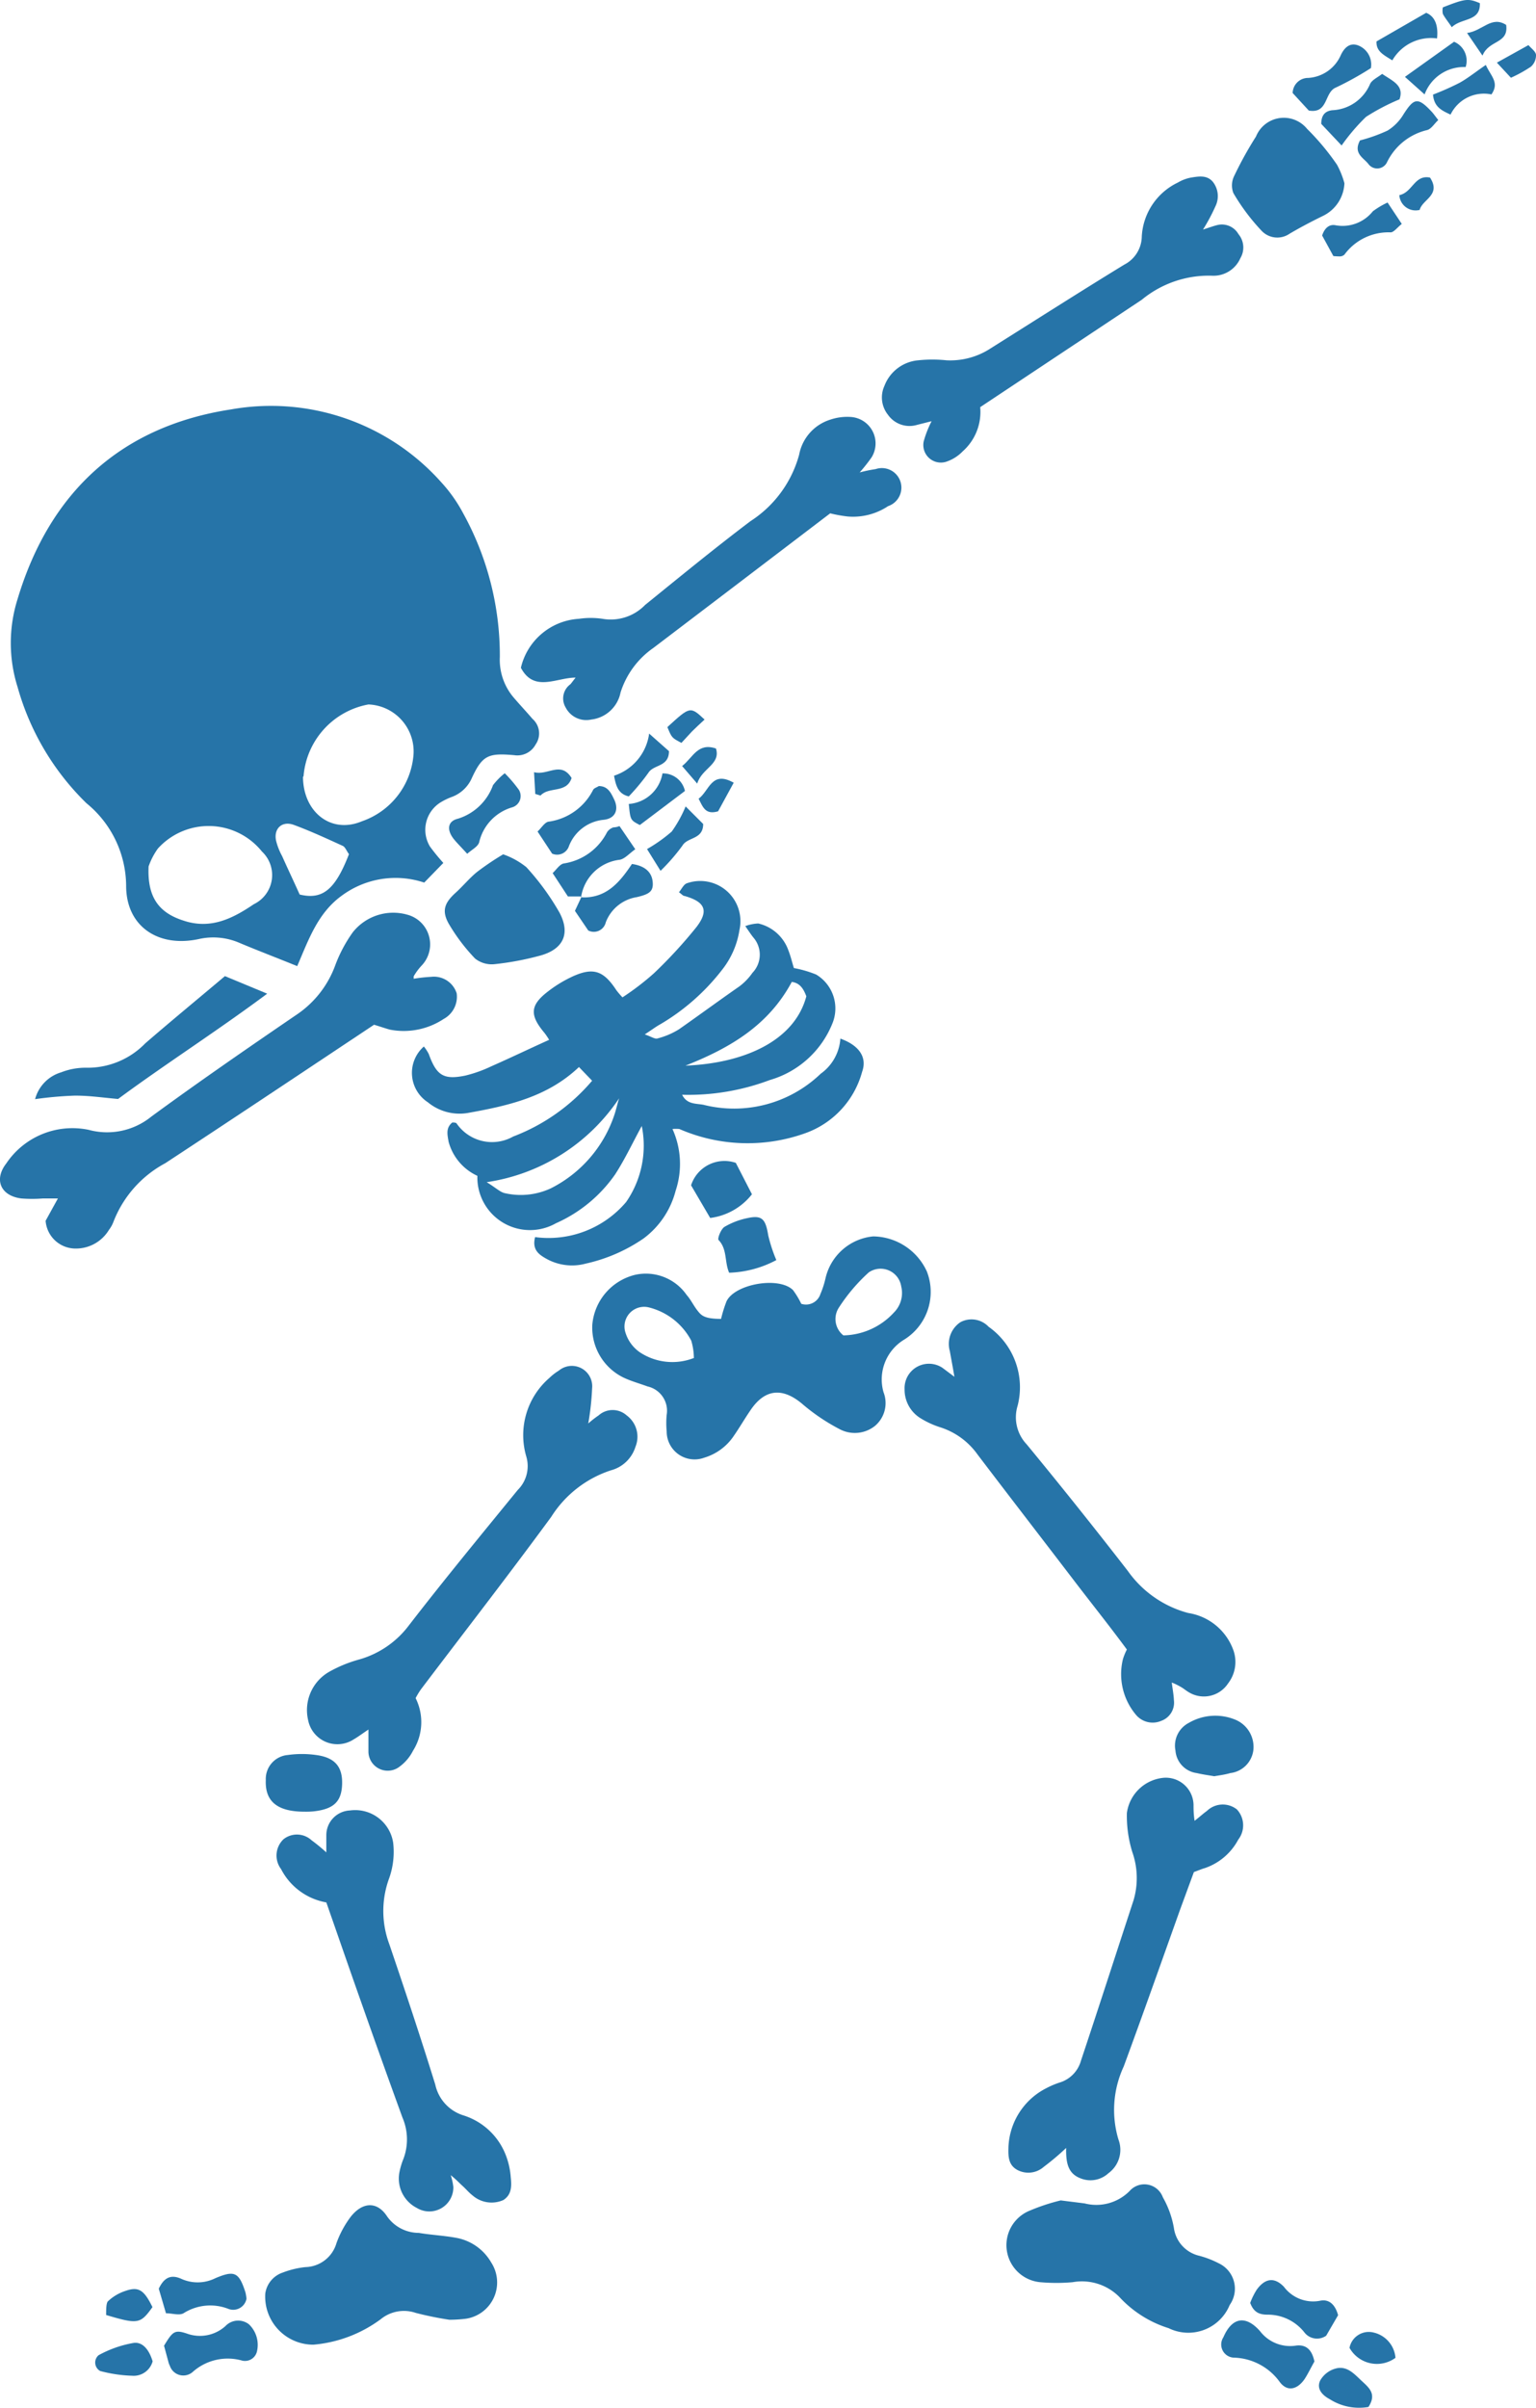 <svg xmlns="http://www.w3.org/2000/svg" fill="#2674A8" viewBox="0 0 87.55 137.21"><title>graphic13</title><path d="M25.27,49.17l-1.09,1.12a5.16,5.16,0,0,0-4.72.76c-1.37,1-1.89,2.55-2.52,4-1.13-.46-2.21-.87-3.28-1.32a3.75,3.75,0,0,0-2.34-.22c-2.29.49-4.11-.71-4.13-3a6.12,6.12,0,0,0-2.26-4.74A14.8,14.8,0,0,1,1,39.14a8.32,8.32,0,0,1,0-5c1.83-6.1,5.9-9.85,12.16-10.81a13,13,0,0,1,12,4.16,8.43,8.43,0,0,1,1.23,1.74,16.79,16.79,0,0,1,2.1,8.2,3.32,3.32,0,0,0,.8,2.33c.35.41.72.8,1.06,1.2a1.1,1.1,0,0,1,.18,1.46,1.18,1.18,0,0,1-1.22.61c-1.47-.13-1.81,0-2.41,1.29a2,2,0,0,1-1.12,1.08,3.62,3.62,0,0,0-.6.28,1.84,1.84,0,0,0-.67,2.56A11.62,11.62,0,0,0,25.27,49.17Zm-8-4.92c0,2,1.58,3.29,3.35,2.55A4.38,4.38,0,0,0,23.57,43,2.68,2.68,0,0,0,21,40.14,4.53,4.53,0,0,0,17.3,44.25ZM8.47,49.37c-.08,1.75.58,2.64,2,3.09,1.54.51,2.79-.12,4-.94a1.84,1.84,0,0,0,.46-3A3.9,3.9,0,0,0,9,48.35,4,4,0,0,0,8.47,49.37Zm11.42-.7c-.14-.19-.21-.4-.35-.47-.92-.42-1.85-.85-2.8-1.2-.66-.24-1.16.21-1,.92a3.66,3.66,0,0,0,.34.86c.32.72.66,1.43,1,2.19C18.37,51.28,19.1,50.72,19.89,48.67Z"/><path d="M24.16,59.63a2.45,2.45,0,0,1,.28.43c.44,1.22.84,1.48,2.07,1.23A7.53,7.53,0,0,0,28,60.76c1.09-.48,2.17-1,3.3-1.51a3.73,3.73,0,0,0-.27-.4c-.84-1-.82-1.56.17-2.33a7.23,7.23,0,0,1,1.48-.9c1.15-.51,1.73-.3,2.45.8a5,5,0,0,0,.35.41,15.19,15.19,0,0,0,1.78-1.36,26.6,26.6,0,0,0,2.44-2.65c.72-.94.48-1.44-.69-1.77-.08,0-.14-.09-.31-.21.15-.18.27-.45.45-.51a2.29,2.29,0,0,1,3,2.65,4.86,4.86,0,0,1-1,2.29,12.39,12.39,0,0,1-3.49,3.08c-.26.14-.49.32-.91.59.38.13.58.28.73.23a4.4,4.4,0,0,0,1.22-.52C39.83,57.86,41,57,42.15,56.2a3.38,3.38,0,0,0,.74-.77,1.49,1.49,0,0,0,.06-2c-.14-.17-.26-.36-.47-.66a2.41,2.41,0,0,1,.74-.15,2.39,2.39,0,0,1,1.72,1.54c.13.33.21.68.31,1a6.44,6.44,0,0,1,1.27.37,2.25,2.25,0,0,1,.92,2.8,5.48,5.48,0,0,1-3.56,3.21,13.18,13.18,0,0,1-5,.84c.28.56.79.49,1.21.57a7.13,7.13,0,0,0,6.69-1.77,2.68,2.68,0,0,0,1.12-2c1.06.38,1.54,1.06,1.24,1.89a5.14,5.14,0,0,1-3.24,3.5,9.74,9.74,0,0,1-7.18-.24,2.29,2.29,0,0,0-.39,0,4.83,4.83,0,0,1,.18,3.52,4.92,4.92,0,0,1-1.83,2.72A9.39,9.39,0,0,1,33.39,72a3,3,0,0,1-2.22-.26c-.43-.24-.86-.51-.67-1.25a5.8,5.8,0,0,0,5.19-2,5.64,5.64,0,0,0,.89-4.33c-.51.93-.95,1.88-1.52,2.76a8.1,8.1,0,0,1-3.37,2.78A3,3,0,0,1,27.21,67a3,3,0,0,1-1.64-1.94c-.07-.41-.17-.79.21-1.1.09,0,.21,0,.25.06a2.45,2.45,0,0,0,3.22.74,11.06,11.06,0,0,0,4.5-3.18L33,60.8C31.21,62.5,29,63,26.65,63.42a2.84,2.84,0,0,1-2.26-.61A2,2,0,0,1,24.16,59.63Zm3.58,7.73c.54.33.78.58,1.05.63a4.06,4.06,0,0,0,2.61-.28A7.26,7.26,0,0,0,35,63.58c.12-.34.19-.7.29-1A11,11,0,0,1,27.74,67.36Zm11.33-6.64c3.31-.13,6.21-1.39,6.89-3.95-.15-.4-.35-.76-.83-.82C43.82,58.39,41.68,59.69,39.07,60.72Z"/><path d="M41.1,75.15a7.58,7.58,0,0,1,.31-1c.48-1,3-1.43,3.79-.64a4.75,4.75,0,0,1,.47.78.86.86,0,0,0,1.09-.55,5.15,5.15,0,0,0,.29-.89,3.09,3.09,0,0,1,2.72-2.4,3.41,3.41,0,0,1,3.06,2,3.2,3.2,0,0,1-1.29,3.88,2.65,2.65,0,0,0-1.18,3,1.7,1.7,0,0,1-.49,1.92,1.84,1.84,0,0,1-2,.19,11.22,11.22,0,0,1-2.09-1.4c-1.15-1-2.17-.92-3,.31-.33.48-.63,1-.95,1.46a3.09,3.09,0,0,1-1.69,1.25,1.59,1.59,0,0,1-2.14-1.5,4.92,4.92,0,0,1,0-.94,1.42,1.42,0,0,0-1.09-1.62c-.46-.17-.94-.3-1.38-.51a3.17,3.17,0,0,1-1.77-3,3.21,3.21,0,0,1,2.44-2.85,2.83,2.83,0,0,1,2.94,1.15c.24.27.39.6.61.88S40.13,75.15,41.1,75.15Zm7,.94a4,4,0,0,0,2.85-1.3,1.57,1.57,0,0,0,.42-1.48,1.19,1.19,0,0,0-1.85-.81,10.06,10.06,0,0,0-1.7,2A1.19,1.19,0,0,0,48.07,76.09Zm-8.55,1.3a3.54,3.54,0,0,0-.15-1A3.76,3.76,0,0,0,37,74.5a1.12,1.12,0,0,0-1.35,1.43,2.12,2.12,0,0,0,.83,1.13A3.36,3.36,0,0,0,39.52,77.39Z"/><path d="M21.32,58.39c-4,2.66-7.94,5.29-11.9,7.89a6.41,6.41,0,0,0-2.95,3.33,1.81,1.81,0,0,1-.26.47,2.2,2.2,0,0,1-2,1.06A1.71,1.71,0,0,1,2.6,69.56l.7-1.27H2.43a8,8,0,0,1-1.2,0c-1.18-.14-1.6-1.06-.87-2a4.54,4.54,0,0,1,4.7-1.91,4,4,0,0,0,3.57-.76c2.73-2,5.53-3.93,8.33-5.84A5.77,5.77,0,0,0,19.11,55a8.07,8.07,0,0,1,1-1.88,2.94,2.94,0,0,1,3.11-1A1.75,1.75,0,0,1,24.05,55a3.33,3.33,0,0,0-.47.63s0,.07,0,.14a8.83,8.83,0,0,1,1-.11,1.36,1.36,0,0,1,1.45.94,1.44,1.44,0,0,1-.74,1.46,4.13,4.13,0,0,1-3.06.61C22,58.61,21.69,58.5,21.32,58.39Z"/><path d="M33.53,81.11a5.73,5.73,0,0,1,.59-.46,1.2,1.2,0,0,1,1.6,0,1.51,1.51,0,0,1,.5,1.79,2,2,0,0,1-1.4,1.34,6.36,6.36,0,0,0-3.4,2.65C29,89.73,26.46,93,24,96.25a4.25,4.25,0,0,0-.31.51,3.06,3.06,0,0,1-.15,3,2.56,2.56,0,0,1-.76.9A1.1,1.1,0,0,1,21,99.83c0-.38,0-.78,0-1.28-.33.22-.58.41-.84.56A1.7,1.7,0,0,1,17.56,98a2.51,2.51,0,0,1,1.22-2.75,7.58,7.58,0,0,1,1.72-.7,5.37,5.37,0,0,0,2.81-1.94c2-2.59,4.11-5.15,6.2-7.71A1.92,1.92,0,0,0,30,83a4.31,4.31,0,0,1,1.32-4.49,3,3,0,0,1,.53-.41,1.16,1.16,0,0,1,1.9,1A15.55,15.55,0,0,1,33.53,81.11Z"/><path d="M54.4,78.45c-.1-.6-.18-1-.26-1.46a1.49,1.49,0,0,1,.6-1.65,1.34,1.34,0,0,1,1.61.26A4.22,4.22,0,0,1,58,80.11a2.24,2.24,0,0,0,.52,2.19q2.94,3.57,5.77,7.22a6.14,6.14,0,0,0,3.44,2.39A3.26,3.26,0,0,1,70.29,94,2,2,0,0,1,70,95.92a1.65,1.65,0,0,1-2.23.51c-.16-.09-.29-.21-.45-.3a3.74,3.74,0,0,0-.53-.26c.05.41.11.71.12,1a1.1,1.1,0,0,1-.71,1.18,1.24,1.24,0,0,1-1.46-.35A3.6,3.6,0,0,1,64,94.56a3.22,3.22,0,0,1,.23-.57c-1-1.36-2.1-2.73-3.15-4.11-1.79-2.34-3.59-4.67-5.36-7a4.15,4.15,0,0,0-2.12-1.55,5,5,0,0,1-1.1-.5,1.91,1.91,0,0,1-.94-1.67,1.39,1.39,0,0,1,2.16-1.22Z"/><path d="M60.77,122.39a14.79,14.79,0,0,1-1.28,1.08,1.33,1.33,0,0,1-1.51.17c-.52-.29-.51-.79-.5-1.28A3.94,3.94,0,0,1,59.61,119a5,5,0,0,1,.86-.36,1.8,1.8,0,0,0,1.14-1.21c1-3,2-6.1,3-9.15a4.46,4.46,0,0,0-.07-2.75,7,7,0,0,1-.31-2.22,2.33,2.33,0,0,1,2-2,1.58,1.58,0,0,1,1.8,1.53c0,.25,0,.51.06.91.31-.24.5-.42.7-.56a1.3,1.3,0,0,1,1.71-.09,1.33,1.33,0,0,1,.08,1.72,3.4,3.4,0,0,1-1.89,1.62c-.21.06-.41.15-.64.23l-.79,2.15c-1.07,3-2.13,6-3.21,8.93a5.86,5.86,0,0,0-.3,4.16,1.65,1.65,0,0,1-.57,1.92,1.51,1.51,0,0,1-1.62.28C60.89,123.84,60.75,123.27,60.77,122.39Z"/><path d="M25.69,123.94a3.26,3.26,0,0,1,.15.68,1.37,1.37,0,0,1-2.08,1.19,1.88,1.88,0,0,1-1-2A4.2,4.2,0,0,1,23,123a3.15,3.15,0,0,0-.06-2.34q-1.19-3.27-2.34-6.54c-.67-1.89-1.32-3.78-2-5.72a3.6,3.6,0,0,1-2.58-1.9,1.28,1.28,0,0,1,.14-1.7,1.23,1.23,0,0,1,1.6.06,10.13,10.13,0,0,1,.84.69c0-.45,0-.75,0-1a1.41,1.41,0,0,1,1.35-1.39A2.19,2.19,0,0,1,22.41,105a4.5,4.5,0,0,1-.22,2,5.4,5.4,0,0,0,0,3.78c.9,2.65,1.79,5.32,2.62,8a2.36,2.36,0,0,0,1.62,1.76,3.81,3.81,0,0,1,2.38,2.21,4.33,4.33,0,0,1,.3,1.29c.05.48.08,1-.42,1.32a1.65,1.65,0,0,1-1.75-.26c-.21-.16-.38-.37-.58-.55S26.07,124.25,25.69,123.94Z"/><path d="M49,26.92a7.9,7.9,0,0,1,.91-.19,1.11,1.11,0,0,1,.71,2.11,3.61,3.61,0,0,1-2.3.59,7.83,7.83,0,0,1-1-.18l-5.49,4.18-4.59,3.49a4.88,4.88,0,0,0-1.87,2.54A1.93,1.93,0,0,1,33.7,41a1.32,1.32,0,0,1-1.46-.69,1,1,0,0,1,.27-1.32c.09-.1.16-.21.3-.38-1.1,0-2.37.86-3.12-.56A3.62,3.62,0,0,1,33,35.26a4.62,4.62,0,0,1,1.34,0,2.73,2.73,0,0,0,2.43-.79c2-1.62,3.95-3.22,6-4.77a6.55,6.55,0,0,0,2.78-3.79,2.59,2.59,0,0,1,1.78-2,3,3,0,0,1,1.18-.15,1.51,1.51,0,0,1,1.17,2.3A9.83,9.83,0,0,1,49,26.92Z"/><path d="M55.87,23.2a3,3,0,0,1-1,2.52,2.31,2.31,0,0,1-.88.57,1,1,0,0,1-1.34-1.14A6,6,0,0,1,53.1,24l-.83.21a1.5,1.5,0,0,1-1.66-.58,1.58,1.58,0,0,1-.2-1.64,2.27,2.27,0,0,1,1.93-1.46,7.87,7.87,0,0,1,1.61,0,4.2,4.2,0,0,0,2.53-.69c2.53-1.59,5.05-3.2,7.6-4.76a1.83,1.83,0,0,0,1-1.6,3.62,3.62,0,0,1,2.06-3.08,2.3,2.3,0,0,1,.74-.28c.44-.07.91-.16,1.25.24a1.31,1.31,0,0,1,.15,1.39,10.64,10.64,0,0,1-.71,1.33c.41-.13.64-.22.88-.27a1.09,1.09,0,0,1,1.14.53,1.19,1.19,0,0,1,.11,1.37,1.67,1.67,0,0,1-1.62,1,6,6,0,0,0-4,1.37Z"/><path d="M60.46,125.38l1.36.17a2.67,2.67,0,0,0,2.57-.71,1.12,1.12,0,0,1,1.89.36,5.4,5.4,0,0,1,.63,1.75,1.89,1.89,0,0,0,1.43,1.58,5.41,5.41,0,0,1,1.12.43,1.6,1.6,0,0,1,.63,2.38,2.55,2.55,0,0,1-3.48,1.32,6.42,6.42,0,0,1-2.81-1.78,3,3,0,0,0-2.66-.84,10.36,10.36,0,0,1-1.85,0,2.12,2.12,0,0,1-.59-4.08A11.28,11.28,0,0,1,60.46,125.38Z"/><path d="M25.61,132.18a19.13,19.13,0,0,1-1.91-.39,2.09,2.09,0,0,0-2,.36,7.52,7.52,0,0,1-3.83,1.45,2.74,2.74,0,0,1-2.75-2.91,1.48,1.48,0,0,1,1-1.2,5.07,5.07,0,0,1,1.29-.31,1.89,1.89,0,0,0,1.77-1.37A5.73,5.73,0,0,1,20,126.3c.68-.85,1.51-.87,2.07,0a2.21,2.21,0,0,0,1.8.93c.7.12,1.42.15,2.12.28A2.89,2.89,0,0,1,28,128.92a2.09,2.09,0,0,1-1.43,3.2A7.63,7.63,0,0,1,25.61,132.18Z"/><path d="M76.63,10.44a2.17,2.17,0,0,1-1.26,1.88c-.63.31-1.26.64-1.87,1a1.23,1.23,0,0,1-1.6-.18A11.77,11.77,0,0,1,70.3,11a1.22,1.22,0,0,1,.06-1,20.87,20.87,0,0,1,1.23-2.22,1.71,1.71,0,0,1,2.91-.44,14.09,14.09,0,0,1,1.71,2.05A4.94,4.94,0,0,1,76.63,10.44Z"/><path d="M28.68,48.68a4.43,4.43,0,0,1,1.32.73A14.29,14.29,0,0,1,31.89,52c.64,1.21.21,2.09-1.1,2.45a16.45,16.45,0,0,1-2.61.49,1.53,1.53,0,0,1-1.1-.32,10.64,10.64,0,0,1-1.51-2c-.41-.74-.22-1.19.41-1.76.42-.38.79-.84,1.23-1.19A15.56,15.56,0,0,1,28.68,48.68Z"/><path d="M12.82,55.62l2.41,1c-2.89,2.15-5.79,4-8.5,6-.91-.08-1.7-.2-2.5-.19A21.42,21.42,0,0,0,2,62.63,2.18,2.18,0,0,1,3.49,61.1a3.78,3.78,0,0,1,1.44-.26,4.58,4.58,0,0,0,3.35-1.39C9.77,58.16,11.28,56.92,12.82,55.62Z"/><path d="M69.21,101.21c-.36-.06-.71-.11-1-.18A1.4,1.4,0,0,1,67,99.75a1.46,1.46,0,0,1,.76-1.58A3,3,0,0,1,70.44,98a1.68,1.68,0,0,1,1,1.72,1.5,1.5,0,0,1-1.31,1.31C69.82,101.12,69.51,101.16,69.21,101.21Z"/><path d="M17.35,103.23c-1.56,0-2.25-.6-2.2-1.8A1.37,1.37,0,0,1,16.41,100a5.72,5.72,0,0,1,1.6,0c1.08.14,1.52.67,1.49,1.66s-.47,1.42-1.61,1.55A4.51,4.51,0,0,1,17.35,103.23Z"/><path d="M74.92,134.56c-.21.37-.36.69-.56,1-.43.62-1,.73-1.42.16a3.34,3.34,0,0,0-2.58-1.38.75.75,0,0,1-.63-1.16c.49-1.14,1.27-1.28,2.09-.35a2.16,2.16,0,0,0,2,.83C74.45,133.56,74.78,133.89,74.92,134.56Z"/><path d="M9.35,133.66c.49-.81.6-.93,1.31-.69a2.17,2.17,0,0,0,2.19-.43,1,1,0,0,1,1.34-.1,1.62,1.62,0,0,1,.45,1.57.7.7,0,0,1-.83.5,3,3,0,0,0-2.81.63.81.81,0,0,1-1.32-.34,1.06,1.06,0,0,1-.09-.25Z"/><path d="M9.05,130.41c.3-.63.69-.84,1.31-.55a2.26,2.26,0,0,0,1.92-.05c1.09-.46,1.34-.34,1.71.81a2.7,2.7,0,0,1,.06.36.77.77,0,0,1-1.06.57,2.84,2.84,0,0,0-2.53.26c-.25.14-.65,0-1,0Z"/><path d="M76.27,131.92l-.68,1.17a.91.91,0,0,1-1.25-.2,2.65,2.65,0,0,0-2.08-1c-.44,0-.79-.1-1-.67a4,4,0,0,1,.37-.75c.47-.65,1-.74,1.55-.17a2.08,2.08,0,0,0,2.1.79C75.8,131,76.12,131.37,76.27,131.92Z"/><path d="M44.25,71.8a6.12,6.12,0,0,1-2.69.72c-.27-.62-.1-1.34-.6-1.86-.08-.08.13-.62.33-.75a4.24,4.24,0,0,1,1.35-.51c.81-.17,1,.08,1.15,1A8.69,8.69,0,0,0,44.25,71.8Z"/><path d="M40.48,69.4l-1.09-1.86a2,2,0,0,1,2.55-1.28l.92,1.79A3.6,3.6,0,0,1,40.48,69.4Z"/><path d="M33.17,51.08h-.8l-.87-1.33c.21-.19.4-.51.64-.55a3.32,3.32,0,0,0,2.46-1.78.68.68,0,0,1,.3-.25c.07-.05.16,0,.41-.1l.9,1.32c-.35.25-.6.55-.89.6a2.52,2.52,0,0,0-2.2,2.14Z"/><path d="M31.47,48.64l-.83-1.26c.21-.19.4-.52.62-.56A3.35,3.35,0,0,0,33.81,45c.06-.1.22-.14.32-.21.51,0,.69.38.86.73.3.59.1,1.11-.56,1.19a2.36,2.36,0,0,0-2,1.5A.71.71,0,0,1,31.47,48.64Z"/><path d="M77.52,8a9.2,9.2,0,0,0,1.57-.56A2.73,2.73,0,0,0,80,6.51c.58-.9.8-1,1.57-.18.12.12.22.27.41.51-.22.2-.39.5-.63.57a3.41,3.41,0,0,0-2.29,1.83A.62.62,0,0,1,78,9.35C77.74,9,77.11,8.75,77.52,8Z"/><path d="M78.14,3.88a18,18,0,0,1-2,1.11c-.67.28-.42,1.5-1.54,1.31l-.92-1a.88.88,0,0,1,.89-.86,2.17,2.17,0,0,0,1.85-1.29c.21-.45.53-.74,1-.56A1.17,1.17,0,0,1,78.14,3.88Z"/><path d="M79.77,5.66a12.21,12.21,0,0,0-1.91,1,11.3,11.3,0,0,0-1.39,1.63L75.31,7.06c0-.52.24-.74.64-.78a2.45,2.45,0,0,0,2.14-1.49c.11-.24.44-.38.69-.58C79.38,4.62,80.05,4.87,79.77,5.66Z"/><path d="M33.12,51.13c1.44.08,2.21-.87,2.9-1.9.71.1,1.12.44,1.18,1s-.18.72-.91.89a2.27,2.27,0,0,0-1.76,1.43.7.7,0,0,1-1,.47l-.76-1.12.37-.79Z"/><path d="M26.63,48.65c-.37-.41-.59-.62-.78-.86-.4-.52-.33-1,.25-1.14a3.1,3.1,0,0,0,2-1.91,3.84,3.84,0,0,1,.67-.68,7.52,7.52,0,0,1,.75.87A.67.67,0,0,1,29.2,46a2.71,2.71,0,0,0-1.89,2C27.23,48.25,26.91,48.4,26.63,48.65Z"/><path d="M76,14.59l-.64-1.17c.13-.4.39-.67.79-.58a2.21,2.21,0,0,0,2.1-.8,4.77,4.77,0,0,1,.84-.5l.81,1.22c-.26.2-.45.48-.64.48a3.11,3.11,0,0,0-2.63,1.27.4.4,0,0,1-.24.1A3.48,3.48,0,0,1,76,14.59Z"/><path d="M78,137.15a3.11,3.11,0,0,1-2.2-.44c-.42-.22-.78-.59-.55-1.07a1.45,1.45,0,0,1,.88-.68c.65-.18,1.07.32,1.49.71S78.48,136.41,78,137.15Z"/><path d="M8.7,134.55a1.12,1.12,0,0,1-1.17.82,7.92,7.92,0,0,1-1.82-.27.55.55,0,0,1-.09-.9,6.39,6.39,0,0,1,2-.7C8.15,133.43,8.51,133.92,8.7,134.55Z"/><path d="M37.65,49.62l-.77-1.24a8.7,8.7,0,0,0,1.41-1,7.22,7.22,0,0,0,.79-1.43l1,1c0,.9-.88.73-1.18,1.23A11.09,11.09,0,0,1,37.65,49.62Z"/><path d="M83.54,3.82A2.39,2.39,0,0,0,81.2,5.38l-1.12-1,2.8-2A1.17,1.17,0,0,1,83.54,3.82Z"/><path d="M37,41.8l1.13,1c0,.91-.87.75-1.17,1.23a12.31,12.31,0,0,1-1.12,1.35c-.59-.14-.73-.57-.84-1.18A2.93,2.93,0,0,0,37,41.8Z"/><path d="M79.36,3.44c-.49-.31-.93-.51-.9-1.08L81.29.73c.49.2.7.7.62,1.46A2.55,2.55,0,0,0,79.36,3.44Z"/><path d="M84.69,3.7c.29.65.79,1,.32,1.68a2.11,2.11,0,0,0-2.33,1.15c-.52-.24-.94-.44-1-1.14a15.73,15.73,0,0,0,1.51-.67C83.66,4.46,84.09,4.11,84.69,3.7Z"/><path d="M37.76,44.07a1.27,1.27,0,0,1,1.28,1l-2.57,1.94c-.54-.28-.54-.28-.63-1.2A2.1,2.1,0,0,0,37.76,44.07Z"/><path d="M6.05,131.91c0-.3,0-.64.09-.77a2.62,2.62,0,0,1,1-.6c.76-.27,1.07-.06,1.55.92C8,132.42,7.87,132.45,6.05,131.91Z"/><path d="M76.92,133.78a1.12,1.12,0,0,1,1.38-.87,1.61,1.61,0,0,1,1.24,1.44A1.79,1.79,0,0,1,76.92,133.78Z"/><path d="M40.16,41c-.29.27-.51.47-.72.68l-.6.65c-.55-.29-.55-.29-.8-.9C39.34,40.24,39.34,40.24,40.16,41Z"/><path d="M86.12,4.43l-.8-.86,1.8-1c.16.19.41.36.43.55a.87.87,0,0,1-.29.68A7.61,7.61,0,0,1,86.12,4.43Z"/><path d="M39.82,45.51c.61-.44.73-1.63,2-.91l-.89,1.63C40.21,46.44,40.07,46,39.82,45.51Z"/><path d="M39.74,44.65l-.86-1c.63-.5.89-1.35,1.93-1C41.09,43.56,40,43.77,39.74,44.65Z"/><path d="M79.76,11.12c.76-.16.86-1.18,1.75-1,.65,1-.44,1.24-.59,1.84A.93.93,0,0,1,79.76,11.12Z"/><path d="M82.75,1.55c-.22-.33-.39-.53-.51-.76a.92.92,0,0,1,0-.37c1.28-.5,1.44-.52,2.11-.24C84.39,1.25,83.32,1,82.75,1.55Z"/><path d="M30.51,45.24,30.44,44c.79.21,1.52-.66,2.14.33-.29.9-1.3.47-1.77,1Z"/><path d="M84.5,3.17l-.88-1.29c.89-.12,1.39-1,2.23-.46C86,2.51,84.86,2.26,84.5,3.17Z"/></svg>